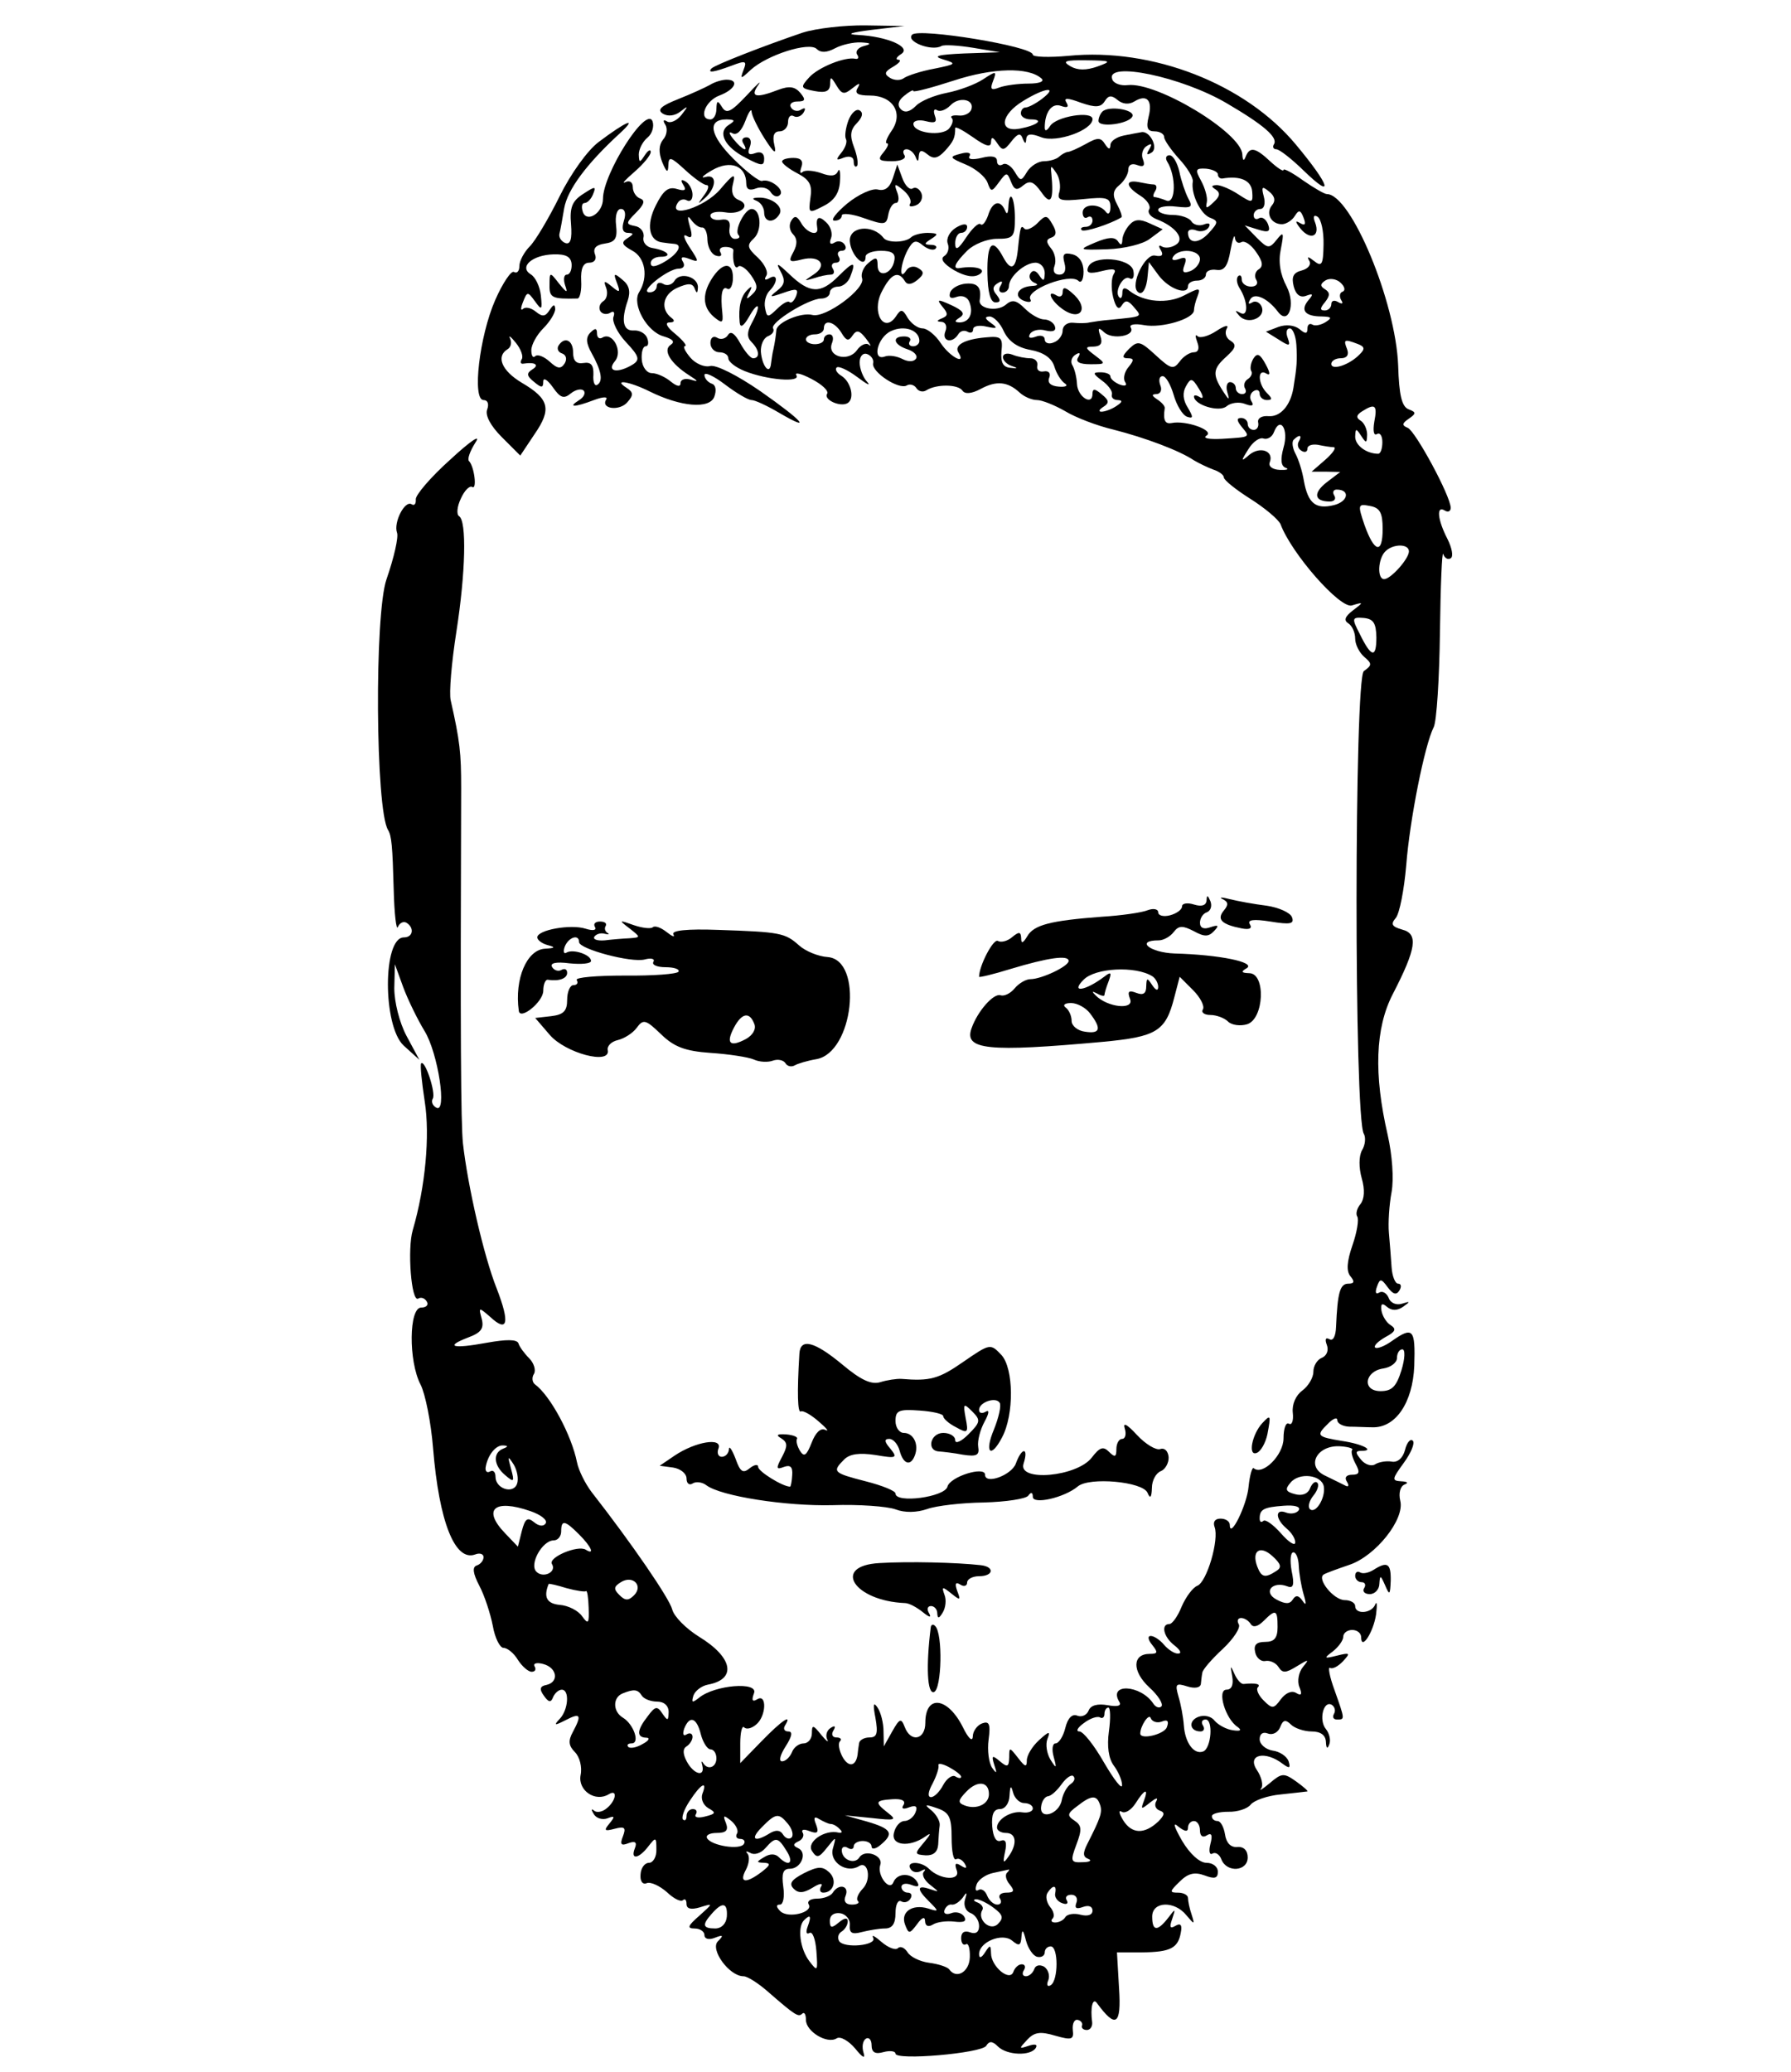 <?xml version="1.0" standalone="no"?>
<!DOCTYPE svg PUBLIC "-//W3C//DTD SVG 20010904//EN"
 "http://www.w3.org/TR/2001/REC-SVG-20010904/DTD/svg10.dtd">
<svg version="1.0" xmlns="http://www.w3.org/2000/svg"
 width="300pt" height="347pt" viewBox="0 0 300 347"
 preserveAspectRatio="xMidYMid meet">
<g transform="translate(0,347) scale(0.05,-0.05)"
fill="#000000" stroke="none">
<path d="M2690 6831 c-127 -43 -294 -108 -306 -120 -16 -17 8 -13 67 9 47 18
52 16 40 -14 -12 -32 -10 -32 24 0 55 50 196 95 221 70 13 -13 33 -13 61 2 22
12 61 21 87 20 34 -2 37 -5 11 -12 -20 -5 -30 -18 -24 -28 7 -10 5 -17 -5 -15
-34 8 -124 -28 -155 -62 -31 -34 -29 -37 18 -46 37 -7 51 -1 52 23 0 27 3 26
21 -4 18 -30 26 -32 53 -10 24 19 29 20 18 1 -11 -18 1 -25 41 -25 77 0 114
-59 73 -118 -16 -23 -23 -42 -16 -42 8 0 3 -13 -11 -30 -21 -25 -17 -30 29
-30 30 0 48 9 41 20 -7 11 -4 20 7 20 11 0 24 -11 30 -25 7 -18 10 -18 11 2 2
21 9 22 29 6 20 -17 35 -14 59 12 29 32 34 44 34 76 0 7 27 -8 60 -31 42 -30
60 -35 60 -16 1 19 6 18 21 -4 17 -26 23 -25 47 6 21 27 31 30 38 10 8 -19 11
-19 12 -1 2 17 16 19 51 5 51 -19 171 24 171 61 0 29 -122 9 -142 -23 -11 -17
-18 -19 -18 -5 0 51 24 84 55 72 20 -7 27 -4 18 11 -11 17 2 17 48 0 49 -17
67 -16 80 5 12 20 23 21 43 4 17 -14 38 -16 56 -5 42 26 62 4 48 -51 -9 -37
-4 -49 20 -49 18 0 32 -9 32 -19 0 -10 23 -43 50 -73 28 -30 48 -64 46 -76 -7
-40 25 -108 57 -121 29 -11 29 -16 -3 -51 -34 -38 -70 -37 -70 1 0 10 13 13
28 7 15 -6 34 -1 41 10 8 13 1 17 -16 10 -16 -6 -35 -1 -42 11 -7 11 -35 21
-62 21 -27 0 -49 8 -49 17 0 10 27 15 60 11 52 -6 57 -2 41 27 -10 19 -24 60
-30 90 -7 30 -21 55 -33 55 -11 0 -15 -9 -8 -21 31 -49 29 -143 -2 -131 -17 7
-36 12 -41 12 -5 0 -4 9 3 20 7 11 5 21 -4 22 -9 0 -32 4 -51 8 -47 9 -44 -15
6 -46 22 -14 35 -34 29 -45 -7 -11 4 -25 24 -33 65 -25 97 -67 65 -86 -15 -10
-36 -12 -46 -6 -11 7 -13 2 -4 -12 10 -17 3 -23 -20 -18 -33 6 -83 -97 -58
-121 15 -16 31 10 34 56 l4 43 33 -45 c34 -45 98 -68 98 -35 0 10 14 18 30 18
17 0 30 9 30 21 0 11 16 18 35 15 26 -4 38 12 47 64 7 39 14 58 15 44 2 -15
11 -21 22 -15 10 6 32 -8 49 -33 22 -31 25 -48 9 -58 -12 -7 -16 -24 -8 -36 7
-12 0 -22 -18 -22 -17 0 -31 11 -31 23 0 13 -5 18 -12 12 -7 -7 -5 -24 4 -39
29 -45 31 -100 3 -84 -18 10 -19 8 -3 -10 28 -31 89 -7 75 30 -6 15 -21 22
-32 15 -13 -8 -15 -4 -6 11 14 23 58 3 92 -42 35 -47 60 23 30 83 -23 43 -29
85 -20 127 11 56 9 60 -14 31 -25 -31 -30 -30 -67 7 l-40 41 45 -14 c35 -11
42 -7 33 18 -7 17 -20 26 -30 20 -10 -6 -18 -2 -18 10 0 11 10 21 22 21 13 0
18 18 12 41 -9 34 -6 37 18 17 19 -15 22 -31 9 -46 -22 -27 -2 -64 35 -63 14
1 33 13 42 28 13 21 19 20 29 -6 9 -23 5 -28 -12 -18 -17 10 -16 4 2 -19 33
-40 66 -26 49 20 -8 20 -5 28 8 20 12 -8 21 -49 20 -93 -1 -68 -6 -76 -32 -55
-19 15 -25 16 -16 1 8 -13 -3 -27 -25 -33 -28 -7 -35 -21 -27 -53 7 -28 22
-39 41 -32 24 9 26 6 8 -15 -28 -34 -10 -54 45 -54 33 -1 36 -4 13 -19 -16
-10 -36 -14 -45 -8 -9 5 -16 -1 -16 -14 0 -18 -7 -18 -27 -1 -17 13 -45 16
-70 7 l-42 -16 42 -26 c37 -24 41 -23 31 5 -7 18 -4 32 7 32 10 0 20 -25 22
-55 3 -52 2 -71 -10 -145 -10 -59 -44 -97 -83 -94 -23 2 -38 -7 -35 -21 3 -14
-4 -25 -15 -25 -11 0 -20 9 -20 20 0 11 -10 20 -22 20 -16 0 -15 -9 2 -30 29
-35 31 -34 -67 -40 -44 -2 -65 2 -51 11 28 17 -69 52 -117 42 -22 -4 -29 9
-23 50 1 7 -11 20 -25 29 -19 13 -20 17 -3 18 14 0 20 14 13 30 -6 17 -3 30 8
30 11 0 27 -29 37 -63 10 -35 30 -68 45 -73 21 -7 21 -1 2 31 -16 25 -18 50
-6 71 16 29 21 29 44 -9 14 -22 16 -35 4 -28 -11 7 -21 9 -21 3 0 -28 84 -54
109 -33 14 12 42 16 62 8 23 -9 31 -6 22 8 -8 12 -5 28 7 35 11 7 20 3 20 -9
0 -11 11 -21 24 -21 19 0 19 5 0 24 -30 30 -32 83 -2 65 14 -9 14 2 -2 31 -19
35 -28 39 -41 19 -9 -15 -12 -34 -7 -42 5 -8 -1 -20 -12 -27 -11 -7 -15 -21
-9 -31 6 -11 2 -19 -10 -19 -11 0 -21 9 -21 20 0 11 -9 20 -19 20 -11 0 -15
-16 -9 -35 8 -27 5 -26 -15 5 -36 56 -34 75 12 116 32 29 34 40 13 53 -15 9
-20 27 -12 41 8 13 -7 10 -34 -8 -27 -18 -56 -26 -64 -18 -8 8 -8 -1 -1 -20 8
-21 4 -34 -12 -34 -13 0 -35 -14 -47 -31 -21 -28 -30 -25 -80 21 -52 48 -60
50 -89 22 -24 -24 -25 -32 -5 -32 21 0 22 -6 3 -29 -14 -16 -19 -39 -12 -50 8
-12 1 -16 -18 -9 -17 7 -31 19 -31 27 0 8 -15 14 -33 14 -27 0 -27 -4 5 -28
21 -15 36 -36 33 -46 -3 -11 6 -19 20 -19 17 -1 15 -7 -5 -20 -16 -11 -39 -19
-50 -19 -11 0 -8 7 6 16 21 13 20 22 -5 42 -23 20 -31 20 -31 2 0 -42 -50 -10
-52 33 -1 22 -8 50 -15 62 -8 12 -3 28 10 36 14 9 18 6 9 -9 -10 -15 4 -23 41
-23 52 0 53 1 16 29 -35 26 -35 30 -5 30 24 1 31 12 22 36 -9 27 -6 30 13 12
28 -26 106 -12 89 16 -6 10 13 14 45 8 59 -11 167 21 167 50 0 9 5 30 12 47
11 29 6 29 -44 3 -57 -30 -135 -23 -183 14 -17 14 -25 12 -25 -6 0 -14 -5 -21
-10 -15 -19 18 13 76 34 64 11 -7 17 4 13 25 -9 44 -138 54 -152 11 -7 -19 6
-22 46 -12 40 10 51 7 40 -10 -8 -13 -9 -48 -2 -77 9 -36 19 -45 29 -28 12 19
21 18 41 -6 28 -33 31 -31 -79 -42 -27 -2 -59 -7 -70 -9 -11 -3 -36 -3 -55 -1
-19 2 -35 -10 -35 -26 0 -16 -13 -34 -30 -40 -16 -7 -30 -2 -30 10 0 12 -14
16 -31 9 -19 -7 -26 -3 -18 10 8 12 31 17 52 11 25 -6 36 -1 31 14 -4 12 -20
23 -36 23 -15 0 -44 16 -64 36 -29 29 -43 32 -65 13 -29 -24 -91 -13 -87 15 7
43 -6 59 -46 56 -24 -2 -48 -15 -53 -30 -5 -17 2 -22 23 -14 18 6 36 -1 42
-19 14 -37 -1 -67 -34 -67 -17 1 -17 5 2 17 18 12 10 23 -29 41 -46 21 -50 20
-30 -5 20 -23 19 -31 -1 -39 -19 -8 -19 -11 -2 -12 14 -1 20 -15 13 -32 -13
-33 23 -42 43 -10 7 12 21 15 31 9 11 -6 19 -3 19 8 0 11 20 15 45 9 36 -8 39
-5 15 12 -21 15 -22 21 -5 22 14 0 36 -22 48 -50 16 -33 45 -54 89 -62 44 -8
71 -27 80 -55 7 -24 23 -49 35 -57 13 -8 3 -13 -20 -11 -27 2 -39 13 -32 30 6
15 -2 24 -18 21 -15 -3 -25 5 -22 19 3 14 -8 25 -23 25 -16 0 -43 5 -60 12
-18 7 -32 3 -32 -8 0 -12 14 -25 30 -30 21 -7 20 -9 -5 -6 -25 2 -33 18 -30
55 5 46 -1 52 -52 47 -71 -6 -108 -26 -92 -51 27 -44 -29 -14 -59 31 -18 28
-46 50 -61 50 -16 0 -38 16 -50 35 -17 30 -23 31 -39 6 -40 -60 -83 11 -49 80
31 62 56 74 78 38 8 -14 22 -13 42 3 23 19 24 28 3 40 -14 9 -32 5 -40 -8 -25
-39 -20 22 5 69 18 32 27 35 51 15 16 -13 35 -18 42 -11 7 7 0 13 -16 13 -23
1 -23 4 2 20 25 16 23 19 -12 20 -23 0 -48 -7 -56 -15 -19 -18 -79 -19 -92 -2
-36 47 -116 39 -113 -11 3 -47 53 -96 53 -51 0 10 23 19 51 19 38 0 50 -9 45
-33 -8 -46 -56 -59 -56 -16 0 28 -5 30 -31 8 -17 -14 -26 -37 -21 -51 13 -34
-122 -134 -166 -123 -37 10 -118 -24 -121 -50 -2 -21 -5 -42 -10 -65 -3 -11
-6 -33 -8 -48 -4 -40 -30 -9 -34 40 -1 23 9 46 24 52 15 6 22 17 17 26 -12 19
119 100 161 100 16 0 29 9 29 20 0 11 13 20 28 20 15 0 33 14 40 32 21 54 13
55 -39 3 -60 -60 -96 -59 -165 7 -40 38 -46 40 -29 9 17 -31 14 -45 -12 -65
-28 -22 -25 -23 21 -7 45 16 52 14 43 -11 -7 -16 -16 -25 -22 -20 -5 6 -24 -5
-42 -23 -31 -30 -34 -29 -40 4 -4 19 3 45 15 57 29 29 28 60 -1 42 -14 -8 -18
-5 -10 8 8 12 -5 39 -28 61 -36 33 -38 42 -13 65 28 27 23 98 -8 98 -23 0 -59
-72 -44 -87 7 -7 2 -13 -12 -13 -13 0 -21 16 -18 35 4 24 -5 33 -29 29 -19 -3
-35 3 -35 14 0 11 22 15 49 11 54 -10 90 25 44 42 -18 8 -25 27 -17 55 9 36 1
32 -44 -21 -51 -59 -175 -99 -142 -45 7 12 21 15 31 9 11 -6 19 2 19 19 0 16
-10 36 -23 44 -15 9 -18 5 -8 -11 12 -18 5 -22 -21 -14 -29 9 -46 -5 -71 -55
-33 -65 -23 -119 22 -124 12 -2 31 -4 42 -5 29 -4 6 -38 -42 -64 -27 -14 -39
-14 -39 0 0 12 15 21 33 21 42 0 23 21 -26 29 -21 3 -35 19 -31 37 3 17 -10
34 -29 37 -31 6 -31 10 4 45 27 27 31 41 14 47 -14 5 -25 22 -25 38 0 17 -11
24 -25 17 -14 -7 0 8 30 34 30 26 55 56 55 67 0 10 -9 6 -20 -11 -17 -26 -19
-26 -20 3 0 17 13 43 29 56 16 13 23 38 17 55 -21 53 -166 -176 -166 -260 0
-47 -53 -81 -67 -45 -6 17 -4 31 5 31 10 0 23 14 29 30 11 27 7 27 -34 0 -36
-23 -45 -45 -40 -101 4 -50 -2 -69 -19 -63 -13 5 -22 18 -20 30 3 11 10 50 16
86 11 63 75 149 186 251 63 58 23 42 -71 -29 -37 -28 -93 -106 -130 -181 -36
-73 -81 -149 -100 -168 -19 -19 -35 -49 -35 -66 0 -17 -8 -26 -18 -20 -9 6
-38 -37 -63 -94 -53 -121 -78 -335 -39 -335 14 0 19 -13 12 -32 -7 -19 11 -54
49 -92 l62 -62 48 72 c58 84 49 118 -43 172 -67 40 -87 88 -48 112 12 7 15 23
9 36 -7 13 2 7 19 -14 17 -21 26 -46 20 -55 -6 -10 -4 -17 6 -15 38 6 54 -4
30 -19 -21 -13 -20 -22 5 -42 25 -21 31 -21 31 1 0 15 14 6 32 -19 25 -36 37
-40 60 -21 16 13 35 17 43 10 8 -8 1 -23 -16 -33 -38 -24 -15 -24 51 1 29 11
47 12 41 2 -20 -32 45 -40 71 -9 21 24 20 33 -3 48 -48 31 11 21 77 -12 105
-52 201 -60 217 -18 8 22 5 40 -9 44 -13 5 -24 18 -24 29 0 11 31 -3 69 -32
37 -28 77 -52 89 -52 11 0 52 -19 91 -42 116 -68 81 -28 -62 72 -77 53 -148
89 -168 84 -19 -5 -49 8 -66 28 -18 21 -26 38 -18 39 8 0 -6 18 -32 40 -29 23
-37 39 -20 39 16 0 19 6 7 15 -39 29 -30 79 19 101 36 16 51 16 58 -2 7 -18
10 -17 11 2 3 36 -59 55 -78 24 -8 -14 -26 -19 -38 -11 -12 7 -22 4 -22 -8 0
-11 -11 -21 -25 -20 -35 1 63 79 98 79 17 0 23 10 15 23 -10 16 -3 19 21 10
34 -13 34 -11 1 39 -19 29 -23 46 -10 38 18 -11 21 -2 11 32 -9 32 -8 39 5 21
10 -14 26 -26 36 -25 10 1 18 -18 18 -42 1 -24 13 -47 28 -52 15 -5 22 -1 16
10 -7 11 0 19 16 19 15 0 27 -5 27 -11 -4 -37 5 -67 16 -55 7 7 27 -6 43 -29
23 -33 24 -46 3 -65 -19 -18 -21 -16 -9 7 11 21 9 24 -5 10 -23 -21 -32 -59
-27 -110 2 -20 13 -13 32 20 33 58 41 37 8 -23 -16 -30 -16 -47 0 -63 26 -26
29 -54 5 -54 -9 0 -28 23 -43 50 -18 33 -32 43 -41 28 -8 -13 -25 -17 -37 -9
-12 7 -22 0 -22 -18 0 -17 14 -31 30 -31 17 0 30 -9 30 -20 0 -12 25 -31 55
-43 75 -30 189 -39 173 -14 -7 11 16 6 50 -12 35 -18 59 -40 53 -50 -13 -20
45 -46 69 -31 24 15 11 71 -21 91 -15 9 -23 22 -16 28 6 6 37 -8 69 -32 32
-24 47 -32 33 -16 -14 15 -25 44 -25 65 0 21 11 33 25 28 14 -5 23 -19 20 -31
-6 -29 87 -90 113 -74 10 6 25 2 32 -9 7 -11 22 -15 34 -7 34 21 105 20 120
-1 8 -13 31 -11 61 5 53 29 91 25 131 -12 15 -14 41 -25 58 -25 17 0 59 -17
94 -37 34 -21 107 -49 162 -62 106 -27 221 -70 270 -103 17 -10 46 -24 65 -31
19 -6 35 -18 35 -26 0 -9 40 -41 89 -72 49 -31 94 -69 101 -85 37 -99 200
-284 239 -272 40 12 40 11 3 -17 -26 -20 -31 -33 -15 -43 13 -8 23 -31 23 -51
0 -20 14 -47 30 -61 27 -23 27 -28 -1 -48 -32 -24 -33 -1498 0 -1550 7 -12 5
-37 -6 -55 -11 -20 -11 -58 -1 -94 11 -38 9 -69 -4 -86 -12 -14 -17 -33 -11
-42 6 -10 -1 -53 -16 -96 -19 -55 -21 -87 -7 -104 15 -18 13 -25 -7 -25 -28 0
-36 -30 -41 -144 -1 -32 -10 -49 -22 -42 -13 7 -16 0 -9 -19 7 -18 0 -36 -16
-43 -16 -6 -29 -27 -29 -47 0 -20 -17 -48 -37 -63 -22 -16 -35 -46 -32 -74 3
-27 -3 -43 -13 -37 -10 6 -18 -16 -18 -49 0 -56 -70 -126 -100 -100 -5 4 -13
-23 -17 -61 -5 -62 -63 -179 -63 -129 0 12 -14 21 -31 21 -19 0 -26 -11 -20
-28 16 -42 -26 -185 -58 -197 -15 -6 -38 -37 -52 -69 -13 -33 -32 -59 -41 -59
-30 0 -20 -44 17 -72 19 -15 25 -27 12 -27 -12 -1 -33 13 -47 29 -14 17 -34
30 -45 30 -11 0 -9 -13 5 -30 20 -25 19 -30 -8 -30 -59 0 -60 -58 -2 -112 30
-27 48 -56 41 -64 -7 -7 -19 -3 -27 9 -42 64 -153 70 -114 6 8 -13 -6 -17 -39
-11 -34 6 -57 0 -64 -18 -6 -15 -23 -23 -38 -17 -17 7 -32 -8 -40 -41 -7 -29
-22 -52 -33 -52 -10 0 -13 -20 -6 -45 11 -40 9 -41 -11 -9 -12 20 -17 51 -10
69 11 27 6 27 -28 -4 -23 -21 -41 -51 -41 -68 0 -24 -6 -22 -29 8 -29 37 -30
38 -30 2 -1 -32 -6 -34 -31 -13 -26 22 -29 20 -19 -12 10 -29 8 -31 -7 -10
-11 16 -17 58 -12 95 7 52 2 63 -22 54 -16 -6 -31 -26 -31 -44 -1 -19 -15 -6
-33 31 -51 102 -126 111 -126 15 0 -57 -49 -67 -69 -14 -12 31 -17 29 -42 -15
l-28 -50 -1 50 c0 28 -9 64 -20 80 -14 21 -16 11 -7 -35 9 -52 5 -65 -20 -65
-18 0 -34 -9 -35 -20 -2 -11 -4 -28 -5 -38 -6 -40 -31 -43 -51 -6 -11 21 -15
44 -8 51 7 7 2 13 -12 13 -13 0 -18 10 -10 23 9 15 5 18 -9 9 -13 -8 -18 -25
-12 -38 7 -13 -2 -7 -20 15 -27 34 -31 34 -31 5 0 -19 -13 -34 -28 -34 -15 0
-33 -13 -39 -30 -7 -16 -21 -30 -33 -30 -12 0 -6 22 12 50 21 33 25 50 9 50
-13 0 -18 9 -11 20 26 42 -11 17 -79 -53 l-71 -73 0 66 c0 37 6 61 13 54 7 -8
25 -4 40 9 34 27 37 105 4 85 -16 -10 -20 -4 -11 20 16 40 -132 28 -184 -15
-23 -18 -26 -17 -19 7 6 17 28 33 49 37 97 18 84 91 -31 161 -43 27 -83 67
-89 91 -9 36 -134 219 -270 393 -22 29 -44 74 -49 100 -18 90 -89 223 -141
261 -9 7 -11 23 -3 35 7 12 0 36 -16 52 -16 16 -33 39 -36 50 -5 14 -40 14
-107 2 -114 -21 -142 -13 -61 18 43 16 53 30 45 62 -11 40 -10 40 28 7 59 -55
67 -21 22 95 -43 108 -97 343 -113 486 -7 67 -9 360 -6 1190 0 118 -4 157 -35
294 -6 24 3 128 19 230 31 199 35 371 9 387 -9 6 -7 32 6 59 12 27 29 44 38
39 17 -11 7 69 -11 87 -6 6 4 34 22 62 20 30 -17 5 -84 -57 -66 -59 -118 -120
-116 -134 1 -15 -5 -22 -14 -16 -23 14 -61 -61 -49 -95 6 -14 -10 -84 -35
-156 -41 -117 -37 -772 5 -840 12 -20 15 -53 19 -200 2 -82 9 -139 14 -125 6
14 19 20 29 14 27 -17 22 -49 -9 -49 -71 0 -71 -296 -1 -362 l53 -48 -43 80
c-24 45 -41 114 -41 160 l2 80 28 -77 c16 -43 48 -108 71 -146 46 -74 77 -281
39 -257 -12 7 -17 20 -11 30 11 18 -26 131 -39 118 -4 -5 2 -62 12 -128 18
-114 2 -286 -40 -430 -19 -63 -5 -243 18 -230 9 6 22 2 29 -10 7 -11 -2 -20
-19 -20 -41 0 -43 -179 -2 -258 16 -31 35 -127 42 -214 20 -245 73 -380 141
-355 15 6 28 2 28 -9 0 -11 -10 -24 -23 -28 -15 -5 -13 -26 9 -68 17 -32 37
-93 45 -134 7 -41 24 -74 36 -74 13 0 35 -18 48 -40 14 -22 35 -40 46 -40 12
0 16 8 10 18 -6 10 7 14 29 8 46 -12 54 -60 11 -70 -22 -4 -25 -14 -9 -36 16
-23 24 -24 31 -5 6 14 19 25 29 25 27 0 22 -68 -7 -98 -21 -22 -17 -23 20 -4
50 26 55 18 24 -40 -16 -29 -14 -46 7 -67 16 -16 25 -50 19 -78 -9 -51 50 -91
95 -63 30 18 24 -22 -7 -47 -15 -13 -34 -16 -43 -8 -9 8 -10 3 -1 -11 8 -15
29 -21 46 -15 25 10 26 6 7 -17 -20 -24 -17 -27 17 -18 34 9 39 4 28 -25 -11
-28 -6 -33 19 -23 22 8 29 3 21 -17 -16 -40 13 -36 45 6 25 32 27 32 27 -10 1
-25 -11 -45 -25 -45 -14 0 -27 -17 -28 -39 -2 -23 7 -35 21 -29 13 5 43 -9 67
-30 23 -22 47 -34 54 -27 7 6 12 1 12 -13 0 -16 15 -20 45 -11 45 14 45 14 -3
-29 -38 -33 -41 -42 -15 -42 18 0 33 -10 33 -22 0 -13 15 -17 35 -9 28 11 30
8 10 -12 -27 -27 38 -117 86 -117 13 0 49 -23 81 -51 93 -81 103 -87 116 -74
7 6 12 -3 12 -21 0 -39 71 -82 103 -62 12 8 40 -8 62 -34 25 -31 35 -36 28
-14 -6 19 -3 40 8 47 10 6 19 -4 19 -22 0 -24 12 -31 40 -23 22 6 40 3 40 -5
0 -24 288 1 304 26 10 17 21 16 39 -2 30 -30 110 -33 127 -5 7 12 -3 14 -24 7
-33 -11 -33 -10 -5 20 24 26 44 29 94 14 56 -16 63 -13 59 19 -2 21 5 36 16
34 11 -2 18 -11 15 -19 -3 -8 4 -15 16 -15 11 0 19 11 18 25 -7 51 2 85 16 65
63 -86 82 -74 74 49 l-7 121 84 0 c95 1 121 14 130 67 5 25 -1 32 -18 22 -18
-11 -21 -5 -11 23 12 36 11 36 -14 3 -36 -46 -53 -44 -53 5 0 51 74 54 114 5
28 -33 29 -33 18 2 -7 20 -12 45 -12 55 0 10 -15 18 -33 18 -30 0 -29 4 5 37
28 28 50 33 83 21 34 -13 45 -10 45 12 0 17 -17 30 -38 30 -23 0 -56 30 -82
74 -28 49 -32 65 -12 47 22 -17 32 -18 32 -3 0 12 9 22 20 22 11 0 20 -14 20
-31 0 -19 9 -26 23 -17 16 10 20 1 12 -29 -6 -24 -3 -38 7 -32 10 6 24 -3 30
-20 18 -45 88 -40 88 7 0 23 -13 37 -35 35 -22 -2 -37 14 -41 42 -4 25 -15 45
-25 45 -11 0 -19 7 -19 16 0 9 25 15 55 15 30 -1 64 10 75 24 11 14 56 30 100
34 44 5 84 9 89 10 6 0 -11 15 -36 33 -42 30 -49 29 -89 -5 -24 -20 -37 -28
-29 -18 8 10 2 38 -15 63 -33 51 29 65 88 19 22 -16 26 -14 19 9 -6 17 -30 33
-54 36 -23 4 -43 21 -43 38 0 18 11 26 28 19 16 -6 34 4 41 22 9 24 18 26 36
8 12 -12 44 -23 69 -23 30 0 47 -12 48 -35 1 -22 5 -25 11 -9 6 14 1 37 -11
52 -25 30 -8 98 20 81 10 -7 13 -20 7 -30 -6 -11 -2 -19 10 -19 27 0 27 -1 -8
98 -17 46 -23 80 -15 75 8 -5 27 5 43 22 26 28 24 30 -20 19 -44 -11 -45 -9
-14 14 19 15 35 37 35 49 0 13 14 23 30 23 17 0 30 -11 30 -24 0 -47 41 16 50
76 4 32 3 47 -3 33 -12 -30 -67 -34 -67 -5 0 11 -16 20 -35 20 -37 0 -95 72
-70 86 8 5 47 19 85 32 88 29 187 153 171 215 -6 25 0 48 14 54 15 6 10 10
-11 11 -32 2 -31 7 9 62 24 33 38 66 30 74 -8 8 -20 -6 -26 -31 -7 -27 -25
-43 -45 -39 -17 3 -42 -1 -55 -9 -12 -8 -34 -1 -47 15 -20 24 -20 30 1 30 47
0 4 23 -64 33 -85 14 -89 18 -49 57 17 18 32 24 32 13 0 -11 18 -21 40 -22 22
0 57 -2 77 -2 78 -3 136 82 141 206 4 123 -4 133 -75 83 -25 -18 -50 -27 -56
-22 -6 6 10 21 34 35 34 18 38 27 18 40 -14 8 -28 31 -31 49 -3 23 2 27 19 12
16 -13 34 -13 54 1 24 17 24 19 -4 10 -19 -6 -39 2 -45 20 -7 16 -21 24 -32
17 -11 -7 -14 1 -7 20 10 28 14 28 36 -2 18 -24 29 -27 39 -11 8 13 6 23 -4
23 -10 0 -20 25 -22 55 -2 30 -6 82 -9 115 -3 33 1 95 9 137 8 45 2 124 -13
191 -47 203 -42 358 17 472 79 153 86 202 32 216 -35 10 -40 18 -22 39 13 16
28 95 35 176 12 155 62 404 92 463 10 19 19 163 21 319 2 156 7 274 11 261 5
-14 16 -20 25 -14 10 6 4 35 -11 65 -33 64 -38 113 -9 95 11 -7 20 -3 20 9 0
39 -118 257 -144 268 -20 8 -19 15 3 30 26 18 26 22 0 32 -23 9 -32 48 -35
147 -8 212 -158 574 -239 574 -8 0 -44 21 -80 46 -36 26 -65 41 -65 35 0 -7
-20 6 -44 28 -50 47 -69 51 -83 16 -6 -16 -10 -13 -11 8 -4 73 -286 243 -384
232 -24 -3 -48 6 -52 20 -22 61 233 8 384 -81 123 -72 172 -114 158 -137 -6
-9 -2 -17 8 -17 10 0 51 -32 91 -71 104 -101 90 -52 -25 86 -169 204 -481 326
-763 298 -65 -6 -119 -4 -119 4 0 28 -381 90 -404 67 -23 -23 66 -57 98 -38 9
5 57 2 106 -6 l90 -15 -120 -4 c-89 -4 -107 -9 -70 -20 46 -14 44 -16 -30 -31
-44 -8 -89 -23 -101 -31 -11 -9 -32 -9 -47 0 -21 13 -19 21 11 38 20 12 28 22
17 23 -11 0 -7 9 9 19 36 23 -46 59 -145 64 -41 2 -25 8 46 17 l110 13 -130 2
c-71 1 -166 -10 -210 -24z m986 -114 c-37 -13 -66 -13 -90 1 -29 17 -18 21 54
20 83 -1 86 -3 36 -21z m-187 -40 c11 -10 -7 -17 -43 -17 -35 0 -79 -6 -98
-13 -28 -11 -32 -6 -21 22 13 34 10 34 -34 5 -26 -17 -80 -37 -121 -45 -41 -8
-88 -27 -104 -44 -20 -20 -37 -24 -50 -11 -13 13 -9 29 11 45 17 14 31 22 31
16 0 -5 61 11 135 35 131 43 251 46 294 7z m2 -68 c-21 -16 -46 -29 -55 -29
-9 0 -16 -9 -16 -20 0 -11 15 -20 33 -20 47 0 22 -20 -37 -31 -72 -13 -64 47
12 93 73 45 119 50 63 7z m-237 -36 c-5 -13 -24 -22 -42 -20 -19 2 -30 -2 -24
-8 7 -6 3 -22 -8 -35 -23 -28 -120 -16 -120 15 0 11 19 15 42 9 31 -8 38 -3
30 18 -6 17 -3 25 7 19 10 -7 30 1 45 16 29 31 82 20 70 -14z m826 -217 c0 -9
7 -15 15 -14 60 10 97 -6 100 -44 3 -39 0 -39 -45 -10 -27 18 -60 32 -74 32
-19 -1 -19 -5 -3 -15 16 -11 14 -23 -7 -42 -24 -23 -28 -23 -23 0 3 15 -6 47
-19 71 -21 38 -19 43 16 41 22 -2 40 -11 40 -19z m-1990 -156 c-8 -26 -4 -40
14 -40 20 -1 20 -4 -2 -18 -22 -14 -19 -22 15 -41 45 -23 56 -89 24 -140 -25
-40 26 -133 83 -148 30 -9 38 -18 23 -28 -28 -18 0 -63 63 -103 30 -19 31 -22
5 -14 -19 6 -35 1 -35 -11 0 -14 -12 -12 -33 5 -18 15 -46 28 -63 28 -17 0
-32 20 -34 45 -2 25 4 45 13 45 9 0 11 12 5 28 -6 15 -25 26 -44 25 -37 -3
-44 34 -21 100 10 31 5 52 -18 70 -28 24 -31 22 -18 -11 12 -32 9 -34 -17 -12
-26 21 -29 21 -19 -5 6 -17 2 -37 -10 -44 -12 -8 -16 -22 -10 -33 6 -10 21
-13 33 -6 12 8 17 2 11 -14 -5 -15 13 -53 42 -84 44 -47 48 -59 23 -75 -51
-31 -89 -24 -60 11 28 33 -8 100 -42 79 -10 -6 -18 0 -18 14 0 18 -6 19 -22 3
-16 -16 -15 -35 4 -69 33 -59 39 -94 19 -106 -9 -6 -15 10 -13 34 1 32 -8 43
-33 39 -24 -4 -35 7 -35 35 0 42 -29 55 -49 23 -6 -10 -1 -22 12 -26 14 -5 17
-19 9 -33 -13 -20 -24 -19 -51 6 -19 17 -40 25 -48 18 -7 -8 -13 1 -13 20 0
18 18 51 40 73 22 22 40 51 40 65 -1 17 -6 16 -19 -4 -14 -22 -24 -23 -46 -5
-16 13 -35 17 -43 9 -8 -7 -8 3 0 23 14 36 16 36 40 3 23 -32 25 -30 20 19 -3
29 -18 62 -34 71 -40 25 5 65 77 67 41 1 58 -8 60 -33 1 -19 -6 -35 -16 -35
-10 0 -12 -16 -6 -35 10 -28 6 -27 -20 5 -31 40 -32 40 -32 -5 -1 -43 9 -47
94 -45 8 1 14 28 12 60 -2 41 7 60 27 60 18 0 26 12 19 29 -7 19 4 31 33 35
35 5 43 17 38 61 -4 32 3 55 16 55 14 0 18 -16 10 -40z m1930 -128 c0 -15 -15
-33 -32 -40 -24 -9 -29 -4 -20 20 9 24 4 29 -19 20 -18 -6 -26 -3 -19 8 19 30
90 24 90 -8z m478 -109 c-10 -3 -12 -16 -5 -28 8 -12 4 -15 -10 -7 -13 8 -23
5 -23 -7 0 -11 -10 -21 -22 -21 -17 0 -16 8 1 28 17 22 17 32 0 43 -17 10 -17
18 2 30 14 8 36 5 50 -8 14 -13 17 -26 7 -30z m-1679 -138 c16 -27 24 -29 37
-9 14 20 23 18 45 -10 15 -20 20 -29 10 -21 -9 8 -28 0 -41 -19 -30 -40 -100
-20 -83 24 7 17 3 30 -8 30 -10 0 -19 -7 -19 -17 0 -9 -13 -16 -30 -16 -16 0
-30 7 -30 16 0 10 14 17 30 17 17 0 30 9 30 20 0 32 36 23 59 -15z m261 -27
c0 -10 -10 -18 -21 -18 -12 0 -17 8 -11 17 6 9 -3 16 -19 16 -43 0 -35 -28 11
-43 22 -7 35 -21 29 -31 -7 -11 -25 -12 -45 -2 -19 10 -45 14 -59 9 -45 -17
-26 64 20 85 45 21 95 3 95 -33z m1468 -10 c24 -9 26 -17 6 -36 -34 -35 -94
-54 -94 -31 0 10 14 19 32 19 20 0 28 11 21 30 -13 33 -10 35 35 18z m56 -261
c-5 -30 -2 -48 9 -41 10 6 18 -6 18 -27 0 -22 -6 -39 -14 -39 -39 0 -77 28
-77 57 1 29 3 29 20 3 17 -26 19 -25 20 4 0 18 -10 40 -22 47 -16 10 -14 19 5
31 44 28 52 21 41 -35z m-304 -86 c-11 -40 -9 -62 7 -68 13 -5 4 -8 -20 -7
-24 1 -39 12 -33 26 14 37 -32 54 -68 25 -29 -25 -30 -23 -4 18 15 25 38 41
51 36 13 -4 29 5 35 22 21 54 50 9 32 -52z m51 20 c-6 -10 -3 -24 9 -31 11 -7
20 -4 20 7 0 11 16 16 35 13 19 -4 43 -8 53 -8 10 -1 -3 -20 -28 -42 l-46 -40
48 0 48 -1 -46 -35 c-46 -36 -41 -64 11 -64 15 0 22 9 15 20 -7 11 -3 20 8 20
46 0 39 -40 -9 -52 -61 -15 -87 5 -101 82 -5 31 -18 72 -28 90 -10 19 -13 40
-6 47 19 19 30 16 17 -6z m281 -293 c0 -86 -28 -79 -61 14 -23 68 -22 71 19
63 33 -6 42 -23 42 -77z m88 -75 c0 -25 -61 -93 -83 -93 -24 0 -21 68 4 93 26
26 79 26 79 0z m-109 -288 c0 -71 -17 -68 -56 12 -27 52 -26 56 13 53 33 -3
42 -17 43 -65z m84 -2455 c-17 -55 -32 -70 -70 -70 -63 0 -54 67 10 76 25 4
45 20 45 35 0 16 8 29 18 29 10 0 9 -31 -3 -70z m-3010 -263 c-35 -14 -31 -57
8 -89 29 -25 31 -22 19 22 -12 43 -11 45 9 14 12 -20 17 -49 11 -65 -13 -35
-72 -16 -72 24 0 16 -8 24 -18 18 -10 -6 -17 0 -15 14 7 41 34 75 59 73 17 -1
17 -4 -1 -11z m2845 -4 c-5 -5 0 -25 11 -46 16 -29 13 -37 -11 -37 -19 0 -27
-9 -18 -23 8 -13 6 -19 -4 -14 -10 5 -42 21 -71 35 -64 32 -23 104 56 97 25
-2 41 -7 37 -12z m-95 -123 c6 -38 -28 -93 -47 -75 -7 8 -2 28 12 45 14 17 20
37 13 43 -6 7 -17 -1 -24 -18 -7 -19 -27 -27 -51 -20 -31 8 -34 16 -15 38 29
36 105 27 112 -13z m-2658 -82 c35 -12 58 -30 51 -41 -7 -11 -22 -10 -39 4
-22 18 -30 12 -41 -30 l-13 -52 -43 45 c-77 80 -36 116 85 74z m2574 3 c-7
-10 -25 -14 -42 -8 -38 15 -37 -21 1 -53 17 -14 30 -35 29 -47 0 -13 -22 1
-48 31 -26 29 -52 48 -59 41 -7 -6 -12 -3 -12 8 0 31 13 38 80 43 37 3 58 -3
51 -15z m-2411 -81 c41 -41 54 -71 22 -51 -27 16 -126 -26 -113 -48 17 -27
-29 -49 -52 -26 -25 25 20 105 58 105 14 0 25 14 25 30 0 40 12 38 60 -10z
m2335 -123 c-37 -24 -49 -21 -63 15 -20 53 9 73 50 36 30 -27 33 -39 13 -51z
m76 18 c1 -25 8 -67 16 -95 10 -33 9 -41 -3 -23 -13 19 -23 21 -33 5 -10 -16
-25 -16 -55 0 -46 25 -13 63 37 44 20 -8 24 5 14 52 -6 34 -4 62 6 62 9 0 17
-20 18 -45z m-2227 -99 c-19 -19 -30 -18 -49 1 -20 20 -19 28 5 43 40 25 76
-12 44 -44z m-161 14 c4 4 8 -21 9 -55 2 -54 -1 -58 -22 -29 -13 19 -47 36
-75 38 -43 4 -55 26 -37 70 1 2 28 -4 60 -14 33 -9 62 -13 65 -10z m2317 -120
c0 -37 -11 -50 -41 -50 -30 0 -40 -10 -34 -35 4 -19 20 -32 34 -29 15 3 35 -6
44 -20 13 -21 24 -21 61 2 41 25 43 25 21 -2 -14 -17 -20 -47 -12 -67 10 -25
7 -31 -11 -20 -15 9 -35 0 -51 -21 -24 -33 -29 -33 -58 -4 -17 17 -26 37 -19
44 11 11 -7 15 -48 11 -8 -1 -22 14 -31 35 -13 29 -14 28 -7 -9 5 -29 -2 -45
-19 -45 -33 0 -4 -98 37 -125 15 -11 10 -15 -16 -11 -22 3 -49 18 -61 32 -11
15 -35 20 -54 13 -35 -13 -30 -49 7 -49 11 0 15 9 8 20 -7 11 -3 20 9 20 26 0
19 -96 -8 -107 -31 -12 -61 29 -65 87 -2 28 -10 71 -18 97 -12 42 -9 46 29 34
25 -8 44 -5 46 8 1 11 3 29 5 38 1 10 32 46 69 80 36 34 60 71 53 82 -7 12 -3
21 8 21 11 0 25 -9 32 -20 8 -13 24 -9 43 10 41 41 47 38 47 -20z m-2130 -230
c7 -11 30 -20 51 -20 24 0 39 -14 39 -35 -1 -30 -3 -31 -21 -5 -17 26 -24 25
-49 -9 -37 -47 -38 -71 -5 -72 14 0 9 -10 -12 -21 -20 -12 -41 -16 -48 -10 -6
7 -1 12 11 12 29 0 7 64 -29 86 -34 20 -35 67 -2 81 39 16 52 14 65 -7z m1565
-119 c-7 -51 -1 -92 16 -115 15 -20 28 -49 28 -66 0 -16 -26 17 -60 75 -33 58
-70 105 -83 105 -13 0 -6 13 15 28 21 16 45 24 54 19 8 -5 15 0 15 12 0 11 6
21 13 21 7 0 8 -36 2 -79z m177 32 c19 8 25 2 17 -19 -9 -24 -89 -43 -89 -21
0 25 29 69 35 52 4 -12 21 -18 37 -12z m-1544 -43 c7 -27 22 -50 32 -50 11 0
20 -13 20 -30 0 -31 -30 -41 -45 -15 -5 8 -6 4 -2 -10 9 -39 -29 -29 -52 14
-14 26 -14 43 -1 51 11 7 20 21 20 32 0 11 -9 15 -20 8 -11 -7 -14 1 -8 19 18
46 42 38 56 -19z m872 -142 c0 -6 -9 -5 -19 1 -10 7 -29 -6 -41 -28 -12 -23
-30 -41 -41 -41 -12 0 -10 18 5 45 13 25 22 52 20 61 -3 9 14 6 36 -6 22 -12
40 -26 40 -32z m367 -24 c-12 -8 -26 -32 -30 -54 -9 -48 -76 -68 -69 -21 2 18
13 33 23 34 11 1 31 20 46 41 15 21 33 33 39 26 7 -7 3 -18 -9 -26z m-274 -34
c0 -34 -42 -53 -81 -38 -24 9 -23 17 5 46 37 39 76 35 76 -8z m-960 1 c-6 -17
3 -38 20 -48 27 -15 25 -19 -11 -28 -23 -6 -37 -3 -31 7 6 10 2 18 -10 18 -11
0 -21 -10 -21 -23 0 -13 -5 -18 -12 -12 -6 6 4 35 23 63 37 57 60 69 42 23z
m1078 -31 c16 0 29 -8 29 -18 0 -10 -16 -16 -35 -13 -37 6 -85 -23 -85 -51 0
-10 14 -18 30 -18 35 0 39 -37 8 -80 -17 -24 -19 -21 -11 17 7 31 2 43 -14 37
-16 -6 -26 12 -29 48 -3 40 5 58 26 58 17 0 31 19 32 45 2 34 5 36 12 10 5
-19 22 -35 37 -35z m401 7 c-11 -29 -9 -29 21 -5 19 15 28 18 21 5 -8 -13 -3
-27 11 -32 18 -6 17 -15 -5 -37 -46 -43 -88 -42 -117 4 -14 23 -17 36 -5 29
11 -7 32 6 46 28 31 49 45 53 28 8z m-805 -13 c-9 -13 -1 -16 19 -8 22 8 29 3
21 -17 -6 -16 -23 -29 -37 -29 -14 0 -30 -17 -35 -39 -12 -43 51 -51 105 -13
21 15 19 9 -4 -19 -33 -39 -33 -41 5 -44 26 -1 40 11 42 36 1 22 3 50 5 64 2
14 -11 36 -27 50 -26 21 -23 22 18 8 41 -14 49 -30 49 -99 0 -45 6 -77 15 -72
8 5 21 -2 29 -15 9 -15 5 -18 -12 -7 -19 12 -23 8 -15 -15 14 -36 -55 -33 -93
5 -26 26 -78 26 -62 0 7 -12 23 -15 36 -7 13 7 17 6 9 -3 -8 -9 1 -28 20 -43
33 -26 33 -26 0 -15 -44 15 -45 0 -1 -43 32 -32 32 -34 -5 -22 -53 16 -93 -12
-77 -54 12 -32 15 -32 40 1 17 24 27 27 27 10 1 -16 11 -20 26 -11 14 9 46 13
72 10 32 -4 43 1 33 17 -8 12 -27 18 -44 11 -16 -6 -26 -1 -22 10 4 12 15 21
24 19 10 -2 26 9 37 23 14 21 16 19 8 -6 -6 -19 2 -39 18 -45 16 -6 29 -25 29
-44 0 -20 -11 -28 -30 -21 -19 7 -30 0 -30 -19 0 -17 7 -26 16 -21 8 6 14 -14
13 -44 -2 -49 -45 -74 -69 -40 -6 8 -36 18 -67 22 -31 4 -64 20 -73 36 -10 15
-24 21 -32 13 -8 -8 -33 2 -55 21 -22 19 -34 26 -28 14 15 -26 -98 -37 -114
-11 -6 11 -3 25 9 32 11 7 20 22 20 34 0 13 -11 12 -30 -4 -24 -20 -30 -19
-30 6 0 18 14 28 35 25 19 -3 34 -21 32 -40 -2 -26 7 -32 40 -23 24 6 59 12
78 12 24 0 35 16 35 51 0 28 8 46 19 40 10 -6 24 -3 31 9 7 11 3 20 -9 20 -11
0 -21 9 -21 19 0 11 15 14 33 7 23 -9 29 -5 19 11 -19 30 -66 30 -79 -2 -13
-33 -56 24 -44 58 11 32 -52 54 -70 25 -16 -25 -59 -8 -59 24 0 11 9 15 20 8
11 -7 20 -4 20 5 0 10 14 18 30 18 17 0 30 -8 30 -19 0 -10 14 -8 30 6 46 38
37 54 -45 78 l-75 21 90 -9 c79 -9 86 -7 55 17 -46 36 -44 42 15 46 31 2 45
-5 37 -19z m658 1 c9 -25 2 -44 -41 -129 -17 -33 -17 -46 2 -53 13 -5 5 -11
-19 -11 -40 -2 -42 3 -21 59 19 50 18 64 -6 80 -26 17 -25 24 9 49 47 37 65
38 76 5z m-1216 -97 c-6 -10 -1 -18 11 -18 12 0 18 -8 12 -17 -13 -21 -108 -6
-123 19 -6 10 8 18 32 18 32 0 40 9 31 33 -11 27 -8 28 17 8 17 -14 26 -34 20
-43z m171 32 c14 -17 19 -37 12 -45 -8 -8 -21 -3 -29 10 -9 15 -24 16 -44 4
-51 -32 -68 -21 -27 20 47 48 57 49 88 11z m143 0 c8 0 21 -7 30 -17 10 -9 8
-14 -3 -12 -46 12 -109 -31 -90 -61 16 -25 23 -24 50 10 32 40 32 40 20 -3
-12 -45 47 -84 88 -58 31 19 42 -46 12 -76 -15 -16 -23 -34 -16 -41 7 -6 -2
-12 -20 -12 -21 0 -29 11 -21 30 13 33 -23 42 -43 10 -7 -11 -30 -20 -52 -20
-22 0 -35 -8 -29 -19 17 -27 -69 -49 -95 -23 -14 14 -15 22 -1 22 11 0 16 27
11 60 -6 44 -1 60 22 60 38 0 60 54 28 69 -18 8 -18 14 1 23 14 6 20 20 14 29
-6 10 4 13 23 5 27 -10 32 -5 22 22 -10 24 -6 29 11 18 14 -8 31 -16 38 -16z
m-148 -90 c26 -41 8 -55 -26 -21 -12 12 -30 12 -49 0 -27 -16 -27 -18 0 -19
23 -1 21 -8 -9 -31 -53 -40 -76 -36 -52 8 11 21 13 45 5 54 -8 8 -3 9 10 2 13
-8 35 -1 50 16 34 39 42 38 71 -9z m739 -73 c-8 -7 -4 -25 9 -40 17 -21 14
-27 -12 -27 -18 0 -28 -9 -21 -20 7 -11 3 -20 -9 -20 -12 0 -27 13 -34 30 -6
16 -19 25 -29 19 -10 -6 -12 2 -6 19 6 16 31 33 55 38 24 5 47 10 51 11 5 2 3
-3 -4 -10z m161 -69 c-3 -13 8 -28 23 -33 15 -6 22 -2 16 9 -7 11 0 19 15 19
15 0 23 -12 17 -27 -7 -18 0 -22 22 -14 19 7 32 2 32 -12 0 -15 -16 -20 -40
-14 -22 6 -45 2 -51 -8 -6 -10 -21 -18 -34 -18 -12 0 -16 6 -9 13 8 7 4 25 -8
39 -12 15 -16 36 -9 47 18 28 32 27 26 -1z m-206 -49 c31 -23 34 -34 14 -54
-26 -26 -71 16 -52 47 5 8 -2 19 -16 25 -14 5 -16 10 -5 11 11 0 38 -13 59
-29z m-894 -29 c-2 -24 -18 -40 -39 -40 -42 0 -45 12 -11 50 35 40 53 37 50
-10z m271 -33 c-7 -19 -5 -28 6 -22 10 6 20 -21 23 -61 5 -68 4 -70 -24 -33
-31 41 -40 113 -18 136 22 22 26 15 13 -20z m769 -102 c14 -3 25 4 25 15 0 11
9 20 20 20 26 0 26 -114 0 -130 -11 -7 -15 1 -8 17 6 16 -1 36 -14 45 -15 8
-29 5 -33 -8 -5 -13 -17 -24 -28 -24 -11 0 -14 9 -7 20 7 11 4 20 -7 20 -11 0
-23 -11 -28 -25 -12 -35 -75 18 -75 62 -1 29 -3 29 -20 3 -12 -19 -20 -21 -20
-6 0 41 78 73 111 45 23 -19 29 -17 31 14 2 26 6 23 15 -13 7 -27 24 -52 38
-55z"/>
<path d="M2693 665 c-42 -22 -51 -35 -34 -52 16 -16 33 -15 64 4 22 14 35 16
28 4 -7 -11 -4 -21 7 -21 35 0 48 43 19 69 -22 20 -38 19 -84 -4z"/>
<path d="M2379 6656 c-16 -9 -64 -31 -107 -48 -58 -23 -72 -36 -51 -49 17 -10
40 -7 58 7 27 21 28 20 4 -11 -15 -19 -37 -29 -48 -22 -13 8 -15 3 -6 -11 8
-13 5 -36 -8 -50 -14 -18 -15 -42 -3 -74 15 -36 20 -39 21 -12 1 31 8 29 56
-15 30 -28 63 -51 72 -51 10 0 6 -16 -9 -35 -22 -30 -22 -31 2 -10 41 36 43
84 3 72 -18 -5 -8 5 23 23 61 35 114 15 114 -45 0 -19 11 -25 33 -16 19 7 41
1 49 -13 9 -14 23 -18 31 -9 17 17 -33 56 -60 47 -9 -3 -52 30 -96 74 -79 79
-89 132 -23 132 29 -1 30 -4 8 -18 -40 -25 -14 -75 57 -111 53 -28 61 -28 61
-2 0 18 -12 25 -30 18 -22 -8 -27 -2 -18 21 7 18 2 32 -11 32 -13 0 -18 -9
-11 -20 20 -33 -3 -23 -33 14 -15 18 -17 27 -4 20 15 -9 31 7 44 41 11 30 21
44 21 30 1 -13 21 -54 44 -90 32 -50 40 -54 32 -20 -7 30 -1 45 18 45 15 0 28
14 28 31 0 17 8 26 19 20 10 -6 25 -1 33 12 8 14 6 18 -8 10 -11 -8 -27 -5
-34 7 -7 11 3 20 21 20 27 0 29 6 10 29 -18 21 -37 24 -74 10 -75 -29 -95 -24
-67 16 14 19 -3 4 -38 -34 -53 -56 -68 -64 -83 -40 -15 24 -18 23 -19 -6 0
-19 -9 -35 -20 -35 -41 0 -18 62 30 80 53 20 68 53 24 53 -14 0 -39 -7 -55
-17z"/>
<path d="M2842 6536 c-9 -25 -13 -53 -8 -62 5 -9 -2 -29 -15 -45 -20 -25 -19
-28 8 -17 20 7 33 2 33 -13 0 -14 5 -21 11 -15 5 6 1 34 -10 63 -15 39 -12 59
10 81 18 19 22 34 9 42 -11 7 -28 -8 -38 -34z"/>
<path d="M3693 6566 c-7 -7 -13 -21 -13 -31 0 -24 105 -10 114 16 7 22 -80 36
-101 15z"/>
<path d="M3765 6486 c-25 -5 -45 -19 -45 -32 -1 -16 -6 -15 -18 3 -14 23 -25
23 -64 1 -27 -15 -54 -27 -61 -27 -8 -1 -20 -8 -29 -16 -8 -8 -31 -15 -50 -15
-20 0 -45 -16 -57 -35 -20 -33 -22 -33 -42 0 -12 20 -30 31 -40 24 -11 -6 -19
-1 -19 12 0 15 -18 19 -52 10 -30 -7 -47 -5 -40 6 7 11 -6 15 -30 8 -39 -10
-38 -13 17 -36 32 -13 65 -40 73 -60 12 -33 14 -33 39 1 25 34 27 34 40 1 11
-28 20 -30 41 -12 22 18 35 13 60 -22 33 -48 43 -29 34 63 -3 27 -1 27 17 0
11 -16 15 -45 10 -63 -9 -28 3 -32 80 -24 78 8 91 5 91 -27 0 -20 -7 -27 -15
-16 -22 30 -78 28 -78 -2 0 -14 7 -22 16 -16 10 6 17 1 17 -11 0 -11 -10 -21
-23 -21 -13 0 -19 -5 -13 -11 9 -8 97 21 133 43 3 3 -3 22 -15 44 -16 30 -14
46 8 64 17 14 30 37 30 52 0 16 12 22 30 15 21 -8 27 -2 19 19 -7 16 -1 37 13
45 16 10 19 7 8 -11 -11 -18 -8 -21 8 -11 24 15 -6 75 -35 68 -7 -1 -33 -6
-58 -11z"/>
<path d="M2620 6399 c0 -7 23 -25 52 -40 40 -21 50 -39 43 -82 -7 -52 -6 -53
44 -27 36 18 53 44 55 83 2 31 -1 46 -7 33 -7 -16 -24 -18 -56 -6 -26 9 -54
11 -62 4 -9 -8 -10 0 -4 17 7 20 -2 30 -27 30 -21 0 -38 -5 -38 -12z"/>
<path d="M2991 6343 c-10 -31 -26 -44 -50 -38 -19 5 -65 -16 -103 -47 -37 -31
-57 -57 -43 -57 14 -1 25 7 25 17 0 9 34 6 75 -9 69 -24 75 -23 81 13 4 21 15
38 25 38 10 0 12 16 5 35 -12 31 -9 32 20 8 18 -15 29 -35 23 -45 -6 -10 2
-12 19 -6 16 6 25 24 19 40 -6 15 -19 23 -29 17 -10 -7 -26 9 -35 34 l-17 46
-15 -46z"/>
<path d="M2535 6267 c14 -6 25 -23 25 -39 0 -33 32 -37 51 -6 16 25 -26 58
-71 56 -20 -1 -22 -4 -5 -11z"/>
<path d="M3378 6245 c-1 -21 -5 -25 -11 -10 -16 38 -43 30 -57 -17 -8 -22 -19
-36 -25 -29 -7 6 -28 -14 -48 -44 -27 -41 -37 -46 -37 -20 0 19 9 35 20 35 11
0 20 9 20 20 0 12 -15 11 -38 -3 -21 -13 -33 -37 -27 -53 6 -15 1 -34 -12 -42
-14 -9 -2 -26 33 -47 37 -21 66 -26 85 -14 27 17 -12 30 -66 21 -25 -4 -17 16
25 58 22 22 67 40 100 40 55 0 60 6 60 70 0 70 -19 101 -22 35z"/>
<path d="M2651 6201 c-9 -14 -6 -34 6 -46 14 -14 15 -33 1 -59 -18 -33 -14
-36 29 -25 60 15 87 -20 38 -51 -33 -22 -33 -22 2 -12 20 7 45 12 56 12 11 0
14 9 7 20 -7 11 -2 20 10 20 12 0 17 9 10 20 -7 11 -2 20 10 20 12 0 17 9 10
20 -7 12 -23 15 -35 7 -13 -8 -18 -2 -11 15 6 15 -1 40 -17 54 -25 24 -35 16
-29 -21 4 -28 -36 -15 -54 18 -14 24 -22 26 -33 8z"/>
<path d="M3476 6193 c-17 -17 -37 -26 -44 -19 -12 13 -14 9 -22 -70 -7 -65
-23 -74 -49 -26 -36 68 -55 49 -53 -55 1 -62 10 -96 27 -96 17 0 18 7 4 25
-15 17 -14 29 3 39 15 10 19 7 10 -8 -8 -13 -5 -23 7 -23 11 0 21 10 21 21 0
32 53 79 89 79 17 0 31 -16 31 -35 -1 -27 -4 -29 -18 -8 -11 17 -22 20 -30 7
-7 -11 -1 -25 13 -31 15 -6 12 -10 -9 -11 -46 -3 -63 -35 -25 -50 17 -6 26 -4
21 5 -19 31 133 90 161 62 9 -9 17 4 17 31 0 30 -14 52 -37 58 -29 7 -35 1
-27 -29 7 -25 0 -39 -17 -39 -17 0 -23 12 -16 30 6 17 1 43 -12 58 -17 21 -17
30 1 36 17 6 19 19 4 44 -18 32 -23 33 -50 5z"/>
<path d="M3784 6187 c-13 -14 -24 -37 -24 -51 -1 -18 -5 -19 -15 -4 -11 15
-32 14 -75 -4 -59 -25 -58 -26 40 -23 56 2 119 17 142 35 l43 32 -44 20 c-32
15 -50 14 -67 -5z"/>
<path d="M2391 6016 c-40 -57 -39 -104 1 -138 27 -22 31 -21 28 13 -7 62 -1
92 16 82 9 -6 17 7 19 28 4 58 -28 65 -64 15z"/>
<path d="M3560 5961 c0 -13 -9 -18 -20 -11 -34 21 -22 -14 15 -42 65 -50 98 0
35 52 -22 19 -30 19 -30 1z"/>
<path d="M4042 3924 c-1 -17 -16 -22 -42 -14 -22 7 -40 4 -40 -6 0 -11 -18
-24 -40 -30 -22 -6 -40 -1 -40 10 0 11 -16 14 -35 7 -19 -8 -89 -18 -155 -22
-171 -13 -227 -27 -249 -66 -14 -23 -20 -25 -20 -6 -1 22 -7 23 -30 4 -16 -14
-38 -19 -48 -13 -15 9 -63 -83 -63 -120 0 -3 47 8 105 26 126 38 195 48 195
27 0 -18 -91 -61 -128 -61 -15 0 -39 -14 -53 -31 -14 -17 -35 -27 -47 -23 -23
8 -77 -53 -97 -110 -27 -73 54 -81 439 -46 181 17 211 35 240 149 l18 69 45
-45 c24 -24 39 -53 33 -64 -7 -10 4 -19 25 -19 20 0 47 -10 59 -22 12 -12 41
-16 64 -9 57 18 63 171 7 171 -27 1 -29 5 -8 17 30 20 -93 45 -242 49 -83 3
-133 44 -53 44 15 0 38 12 50 28 17 22 30 22 67 3 36 -20 50 -19 68 0 18 19
15 22 -12 13 -22 -8 -35 -3 -35 15 0 15 10 31 23 35 13 5 18 21 12 37 -9 21
-12 22 -13 3z m-182 -254 c11 -7 20 -23 20 -36 0 -14 -8 -12 -20 6 -17 26 -19
25 -20 -4 0 -24 -10 -31 -33 -22 -26 10 -31 5 -21 -21 14 -37 -76 -28 -116 13
-13 13 -12 15 5 6 14 -8 25 -10 25 -5 0 5 6 26 14 46 11 30 8 33 -15 15 -64
-48 -114 -55 -69 -10 39 40 173 47 230 12z m-208 -125 c39 -51 34 -69 -17 -61
-25 3 -45 20 -45 36 0 17 -9 37 -20 45 -11 8 -3 15 18 15 21 0 50 -16 64 -35z"/>
<path d="M4096 3928 c19 -9 20 -19 4 -38 -25 -30 -7 -47 60 -60 26 -5 36 0 27
14 -9 15 12 18 69 9 67 -11 81 -8 72 15 -6 15 -44 32 -84 38 -41 5 -96 15
-124 22 -27 7 -38 7 -24 0z"/>
<path d="M1993 3835 c7 -11 -6 -14 -31 -6 -50 16 -162 -4 -162 -29 0 -9 16
-21 35 -26 27 -7 25 -10 -9 -12 -61 -3 -103 -101 -88 -208 4 -33 82 30 82 67
0 21 7 38 15 37 37 -6 65 4 65 23 0 12 -8 16 -19 10 -10 -6 -24 -2 -31 9 -9
14 12 19 58 13 40 -4 72 -1 72 8 0 21 -60 41 -82 28 -9 -6 -12 3 -6 20 13 32
48 43 48 15 0 -23 175 -70 220 -58 22 6 35 2 29 -8 -6 -10 12 -18 41 -18 29 0
48 -7 43 -15 -5 -8 -86 -14 -180 -13 -94 0 -167 -6 -161 -15 6 -10 1 -17 -11
-17 -11 0 -21 -22 -21 -49 0 -38 -12 -50 -54 -55 l-53 -6 49 -57 c53 -61 204
-101 194 -51 -3 14 12 29 34 34 21 5 50 23 63 41 22 30 30 28 81 -21 44 -43
81 -57 166 -63 61 -4 126 -14 145 -22 19 -9 48 -10 64 -4 17 6 35 2 42 -8 6
-11 20 -14 31 -8 10 6 43 16 73 21 124 22 158 332 38 342 -32 2 -75 20 -96 39
-47 42 -63 45 -270 52 -106 4 -159 -2 -151 -15 6 -11 -4 -7 -23 8 -19 15 -39
22 -46 16 -6 -6 -35 -3 -64 7 -50 18 -51 17 -14 -11 38 -30 38 -30 0 -33 -22
-1 -59 -4 -83 -7 -25 -2 -40 3 -35 12 6 9 21 14 35 10 13 -3 17 -2 9 3 -8 5
-11 15 -6 23 5 9 -3 15 -19 15 -16 0 -23 -8 -17 -18z m534 -325 c7 -17 -5 -38
-29 -51 -53 -28 -67 -14 -39 39 26 49 52 54 68 12z"/>
<path d="M2678 2405 c-8 -131 -6 -200 5 -193 7 4 34 -11 60 -34 26 -22 36 -35
22 -28 -16 8 -33 -9 -46 -43 -17 -43 -25 -49 -39 -27 -9 15 -14 33 -10 40 4 6
-12 13 -36 15 -31 2 -36 -2 -17 -13 22 -14 22 -26 3 -62 -21 -39 -20 -44 6
-34 22 8 30 0 28 -27 -1 -22 -5 -39 -7 -39 -25 0 -107 51 -107 66 0 10 -13 8
-28 -4 -23 -19 -32 -13 -48 32 -12 31 -22 45 -22 31 -1 -14 -12 -25 -24 -25
-12 0 -17 13 -11 28 14 38 -77 23 -147 -24 l-50 -34 45 -6 c25 -4 45 -20 45
-37 0 -16 9 -24 21 -16 11 7 32 4 45 -6 48 -37 268 -71 424 -67 88 3 182 -4
210 -14 31 -12 71 -11 106 1 30 11 116 21 190 22 74 2 141 12 149 23 9 13 15
11 15 -4 0 -27 106 -3 151 35 39 32 216 16 233 -21 9 -22 14 -17 15 16 0 25
14 50 30 56 15 6 27 28 26 47 -2 21 -14 32 -28 27 -14 -5 -49 16 -78 47 -33
36 -48 44 -41 22 6 -19 2 -35 -9 -35 -10 0 -19 -15 -19 -34 0 -27 -5 -29 -25
-9 -19 19 -31 15 -57 -19 -49 -65 -249 -83 -229 -21 18 56 -6 56 -26 0 -15
-39 -103 -71 -103 -37 0 30 -117 -6 -126 -40 -9 -35 -174 -57 -174 -23 0 9
-45 27 -100 41 -109 28 -113 32 -72 73 19 19 51 23 105 15 70 -12 75 -10 50
21 -21 24 -21 33 -4 33 14 0 29 -18 35 -40 12 -45 37 -53 51 -15 14 37 -5 75
-37 75 -15 0 -28 18 -28 40 0 35 11 40 80 35 44 -3 80 -11 80 -19 0 -8 19 -25
43 -37 39 -22 42 -19 32 31 -9 49 -7 51 22 22 29 -29 28 -36 -13 -77 -24 -24
-44 -33 -44 -19 0 13 -18 24 -40 24 -43 0 -57 -59 -15 -62 14 -1 50 -5 81 -11
46 -7 56 -2 51 27 -3 20 7 57 21 83 16 29 17 42 4 34 -12 -7 -22 -5 -22 6 0
26 56 45 69 24 6 -9 -3 -49 -19 -89 -33 -78 -11 -100 27 -27 41 77 39 231 -2
276 -37 39 -38 39 -128 -23 -82 -57 -111 -65 -207 -57 -16 1 -49 -4 -71 -11
-30 -9 -65 7 -127 59 -94 78 -141 90 -144 36z"/>
<path d="M4229 2173 c-35 -38 -49 -112 -19 -100 14 5 30 34 36 63 12 64 11 67
-17 37z"/>
<path d="M2946 1704 c-161 -9 -85 -127 86 -134 13 0 39 -14 59 -30 22 -18 30
-20 22 -5 -9 14 -6 25 6 25 11 0 21 -11 21 -25 1 -18 6 -17 18 3 10 16 13 43
6 60 -10 28 -7 28 23 4 30 -24 32 -23 20 8 -9 25 -6 32 10 22 12 -8 23 -5 23
7 0 11 18 21 40 21 49 0 53 32 5 37 -79 9 -241 13 -339 7z"/>
<path d="M4601 1681 c-16 -10 -36 -14 -45 -8 -9 5 -16 0 -16 -12 0 -11 10 -21
21 -21 12 0 16 -9 9 -20 -7 -11 2 -20 19 -20 17 0 32 16 32 35 2 30 4 29 19
-5 15 -35 17 -34 19 15 1 58 -11 66 -58 36z"/>
<path d="M3118 1488 c-16 -129 -12 -224 11 -216 26 10 30 196 4 221 -7 8 -14
5 -15 -5z"/>
</g>
</svg>
